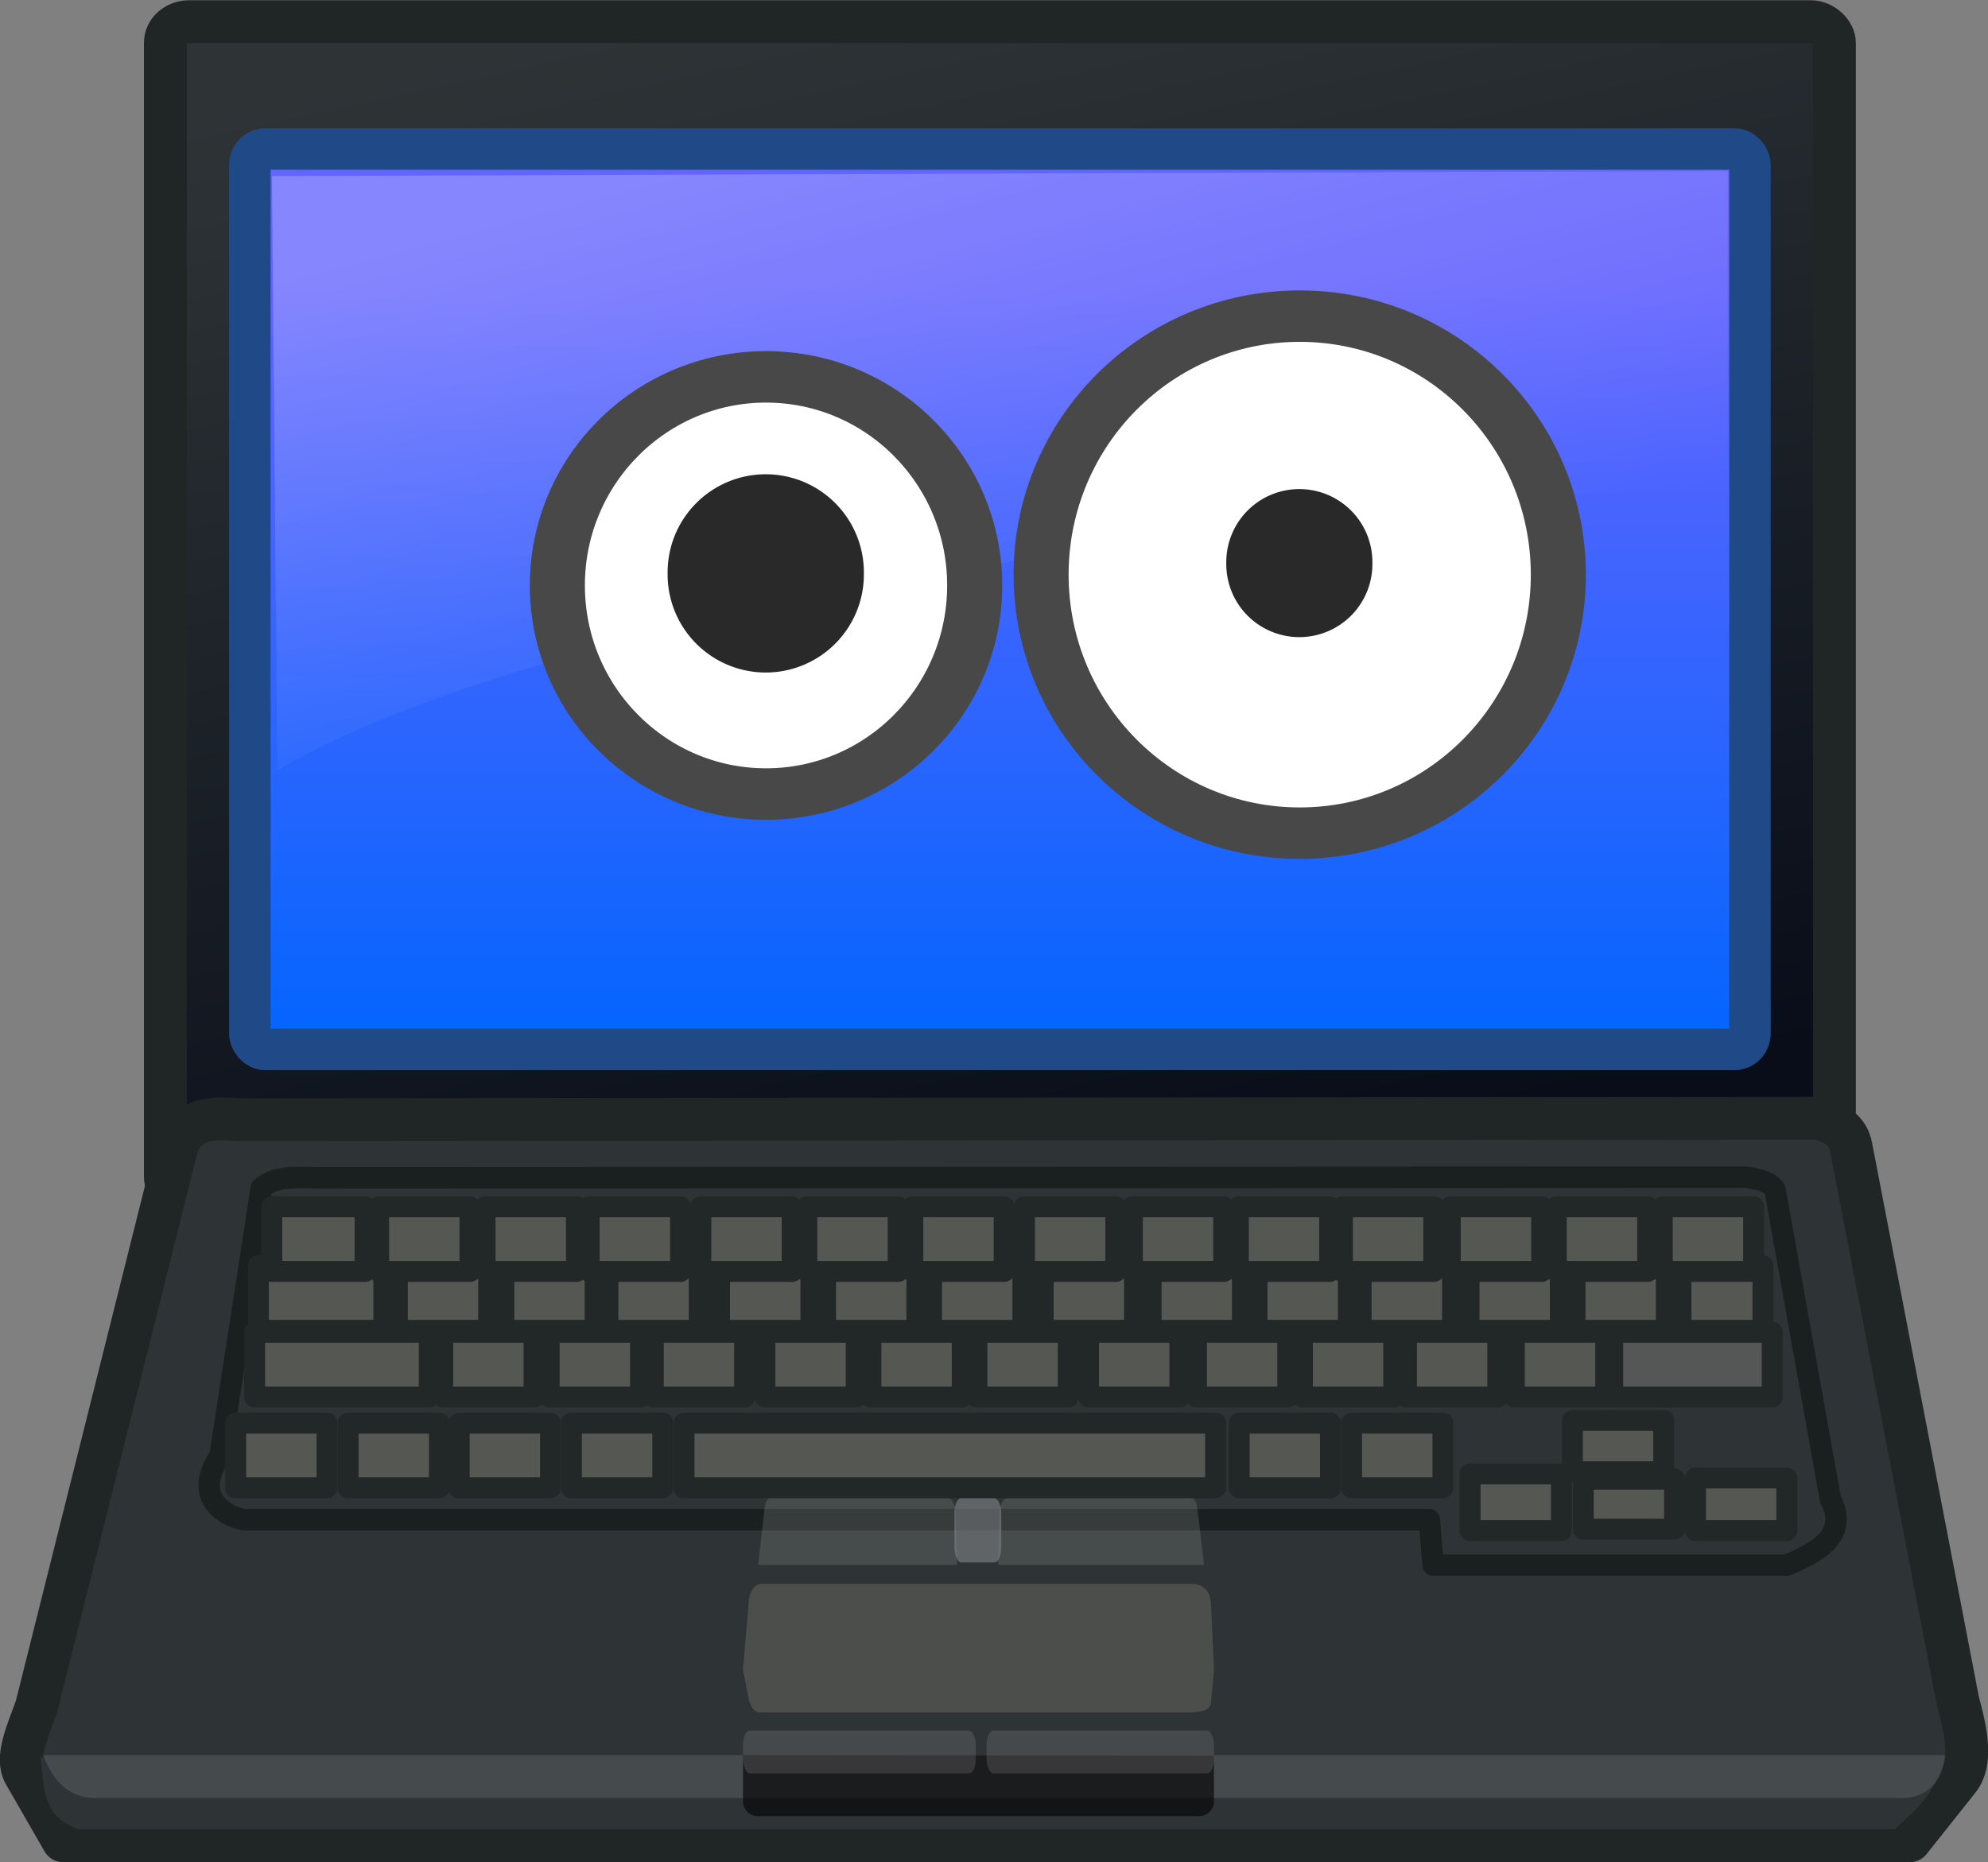 <?xml version="1.0" encoding="UTF-8" standalone="no"?>
<!-- Created with Inkscape (http://www.inkscape.org/) -->

<svg
   id="svg2"
   sodipodi:docname="laptop.svg"
   inkscape:export-filename="./rylc.png"
   viewBox="0 0 225.01 210.83"
   inkscape:export-xdpi="90"
   version="1.1"
   inkscape:export-ydpi="90"
   inkscape:version="1.3.1 (91b66b0783, 2023-11-16)"
   xmlns:inkscape="http://www.inkscape.org/namespaces/inkscape"
   xmlns:sodipodi="http://sodipodi.sourceforge.net/DTD/sodipodi-0.dtd"
   xmlns="http://www.w3.org/2000/svg"
   xmlns:svg="http://www.w3.org/2000/svg"
   xmlns:rdf="http://www.w3.org/1999/02/22-rdf-syntax-ns#"
   xmlns:cc="http://creativecommons.org/ns#"
   xmlns:dc="http://purl.org/dc/elements/1.1/">
  <rect x="0" y="0" width="225.01" height="210.83" fill="#808080" stroke="none"/>
  <defs
     id="defs4">
    <linearGradient
       id="linearGradient3935"
       y2="30.489"
       gradientUnits="userSpaceOnUse"
       x2="24"
       gradientTransform="matrix(4.847,0,0,4.847,184.773,179.257)"
       y1="2.011"
       x1="17.799"
       inkscape:collect="always">
      <stop
         id="stop5737"
         stop-color="#2e3436"
         offset="0" />
      <stop
         id="stop5739"
         stop-color="#080d19"
         offset="1" />
    </linearGradient>
    <linearGradient
       id="linearGradient3937"
       y2="8.239"
       gradientUnits="userSpaceOnUse"
       x2="24.75"
       gradientTransform="matrix(5.066,0,0,4.726,180.74,182.441)"
       y1="26.933"
       x1="24.75"
       inkscape:collect="always">
      <stop
         id="stop5422"
         stop-color="#3465a4"
         offset="0"
         style="stop-color:#0065fe;stop-opacity:1;" />
      <stop
         id="stop5424"
         stop-color="#204a87"
         offset="1"
         style="stop-color:#6464fe;stop-opacity:1;" />
    </linearGradient>
    <linearGradient
       id="linearGradient3939"
       y2="18.138"
       gradientUnits="userSpaceOnUse"
       x2="25.175"
       gradientTransform="matrix(5.15,0,0,4.524,177.503,181.758)"
       y1="4.739"
       x1="21.088"
       inkscape:collect="always">
      <stop
         id="stop5414"
         stop-color="#fff"
         offset="0" />
      <stop
         id="stop5416"
         stop-opacity="0"
         stop-color="#fff"
         offset="1" />
    </linearGradient>
  </defs>
  <sodipodi:namedview
     id="base"
     bordercolor="#666666"
     inkscape:pageshadow="2"
     inkscape:window-y="0"
     fit-margin-left="0"
     pagecolor="#ffffff"
     fit-margin-top="0"
     inkscape:window-maximized="0"
     inkscape:zoom="2"
     inkscape:window-x="0"
     inkscape:window-height="1041"
     showgrid="false"
     borderopacity="1.0"
     inkscape:current-layer="layer1"
     inkscape:cx="190.5"
     inkscape:cy="123.25"
     fit-margin-right="0"
     fit-margin-bottom="0"
     inkscape:window-width="1920"
     inkscape:pageopacity="0.0"
     inkscape:document-units="px"
     inkscape:showpageshadow="2"
     inkscape:pagecheckerboard="0"
     inkscape:deskcolor="#d1d1d1" />
  <g
     id="layer1"
     inkscape:label="Layer 1"
     inkscape:groupmode="layer"
     transform="translate(-187.92 -188.97)">
    <rect
       id="rect3779"
       style="color:#000000;fill:url(#linearGradient3935);fill-rule:evenodd;stroke:#202526;stroke-width:4.847;stroke-linecap:square;stroke-linejoin:round"
       rx="2.701"
       ry="2.385"
       height="133.177"
       width="188.913"
       y="191.422"
       x="206.636" />
    <path
       id="path3781"
       d="m 208.095,318.143 -16.055,64.068 c -1.071,2.971 -2.372,5.763 -1.336,7.561 l 4.365,7.585 h 209.012 l 5.52,-6.95 c 1.512,-1.9 0.94,-5.142 -0.068,-8.802 L 397.418,318.749 c -0.32,-1.73 -1.706,-2.661 -3.635,-3.179 l -178.721,0.15 c -3.493,-0.208 -5.329,-0.126 -6.967,2.423 z"
       style="color:#000000;fill:#2e3436;fill-rule:evenodd;stroke:#202526;stroke-width:4.847;stroke-linecap:square;stroke-linejoin:round"
       inkscape:connector-curvature="0" />
    <path
       id="path3783"
       d="m 217.488,323.455 -4.678,30.374 c -3.088,4.488 0.369,6.766 2.741,7.178 h 134.151 l 0.426,5.142 h 40.029 c 3.456,-1.444 7.076,-3.393 4.934,-7.469 l -6.252,-34.94 c -0.291,-0.819 -1.546,-1.26 -3.291,-1.507 l -161.757,0.073 c -3.161,-0.102 -4.822,-0.063 -6.305,1.149 z"
       style="color:#000000;opacity:0.85;fill:none;stroke:#171b1c;stroke-width:2.423;stroke-linecap:square;stroke-linejoin:round"
       inkscape:connector-curvature="0" />
    <g
       id="g3785"
       style="color:#000000;fill:#555753;fill-rule:evenodd;stroke:#222728;stroke-width:0.489;stroke-linecap:square;stroke-linejoin:round"
       transform="matrix(4.847,0,0,4.847,179.63,171.701)">
      <rect
         id="rect3787"
         style="color:#000000"
         height="1.511"
         width="2.928"
         y="33.123"
         x="7.745" />
      <rect
         id="rect3789"
         style="color:#000000"
         height="1.511"
         width="2.133"
         y="33.123"
         x="10.989" />
      <rect
         id="rect3791"
         style="color:#000000"
         height="1.511"
         width="2.133"
         y="33.123"
         x="13.475" />
      <rect
         id="rect3793"
         style="color:#000000"
         height="1.511"
         width="2.133"
         y="33.123"
         x="15.906" />
      <rect
         id="rect3795"
         style="color:#000000"
         height="1.511"
         width="2.133"
         y="33.123"
         x="18.513" />
      <rect
         id="rect3797"
         style="color:#000000"
         height="1.511"
         width="2.133"
         y="33.123"
         x="20.988" />
      <rect
         id="rect3799"
         style="color:#000000"
         height="1.511"
         width="2.133"
         y="33.123"
         x="23.463" />
      <rect
         id="rect3801"
         style="color:#000000"
         height="1.511"
         width="2.133"
         y="33.123"
         x="26.07" />
      <rect
         id="rect3803"
         style="color:#000000"
         height="1.511"
         width="2.133"
         y="33.123"
         x="28.59" />
      <rect
         id="rect3805"
         style="color:#000000"
         height="1.511"
         width="2.133"
         y="33.123"
         x="31.064" />
      <rect
         id="rect3807"
         style="color:#000000"
         height="1.511"
         width="2.133"
         y="33.123"
         x="33.495" />
      <rect
         id="rect3809"
         style="color:#000000"
         height="1.511"
         width="2.133"
         y="33.123"
         x="36.014" />
      <rect
         id="rect3811"
         style="color:#000000"
         height="1.511"
         width="2.133"
         y="33.123"
         x="38.489" />
      <rect
         id="rect3813"
         style="color:#000000"
         height="1.511"
         width="1.914"
         y="33.123"
         x="40.964" />
    </g>
    <rect
       id="rect3815"
       style="color:#000000;fill:#555753;fill-rule:evenodd;stroke:#222728;stroke-width:2.368;stroke-linecap:square;stroke-linejoin:round"
       height="7.325"
       width="19.761"
       y="339.793"
       x="216.741" />
    <rect
       id="rect3817"
       style="color:#000000;fill:#555753;fill-rule:evenodd;stroke:#222728;stroke-width:2.368;stroke-linecap:square;stroke-linejoin:round"
       height="7.325"
       width="10.336"
       y="339.793"
       x="238.033" />
    <rect
       id="rect3819"
       style="color:#000000;fill:#555753;fill-rule:evenodd;stroke:#222728;stroke-width:2.368;stroke-linecap:square;stroke-linejoin:round"
       height="7.325"
       width="10.336"
       y="339.793"
       x="250.081" />
    <rect
       id="rect3821"
       style="color:#000000;fill:#555753;fill-rule:evenodd;stroke:#222728;stroke-width:2.368;stroke-linecap:square;stroke-linejoin:round"
       height="7.325"
       width="10.336"
       y="339.793"
       x="261.864" />
    <rect
       id="rect3823"
       style="color:#000000;fill:#555753;fill-rule:evenodd;stroke:#222728;stroke-width:2.368;stroke-linecap:square;stroke-linejoin:round"
       height="7.325"
       width="10.336"
       y="339.793"
       x="274.499" />
    <rect
       id="rect3825"
       style="color:#000000;fill:#555753;fill-rule:evenodd;stroke:#222728;stroke-width:2.368;stroke-linecap:square;stroke-linejoin:round"
       height="7.325"
       width="10.336"
       y="339.793"
       x="286.494" />
    <rect
       id="rect3827"
       style="color:#000000;fill:#555753;fill-rule:evenodd;stroke:#222728;stroke-width:2.368;stroke-linecap:square;stroke-linejoin:round"
       height="7.325"
       width="10.336"
       y="339.793"
       x="298.49" />
    <rect
       id="rect3829"
       style="color:#000000;fill:#555753;fill-rule:evenodd;stroke:#222728;stroke-width:2.368;stroke-linecap:square;stroke-linejoin:round"
       height="7.325"
       width="10.336"
       y="339.793"
       x="311.125" />
    <rect
       id="rect3831"
       style="color:#000000;fill:#555753;fill-rule:evenodd;stroke:#222728;stroke-width:2.368;stroke-linecap:square;stroke-linejoin:round"
       height="7.325"
       width="10.336"
       y="339.793"
       x="323.339" />
    <rect
       id="rect3833"
       style="color:#000000;fill:#555753;fill-rule:evenodd;stroke:#222728;stroke-width:2.368;stroke-linecap:square;stroke-linejoin:round"
       height="7.325"
       width="10.336"
       y="339.793"
       x="335.329" />
    <rect
       id="rect3835"
       style="color:#000000;fill:#555753;fill-rule:evenodd;stroke:#222728;stroke-width:2.368;stroke-linecap:square;stroke-linejoin:round"
       height="7.325"
       width="10.336"
       y="339.793"
       x="347.112" />
    <rect
       id="rect3837"
       style="color:#000000;fill:#555753;fill-rule:evenodd;stroke:#222728;stroke-width:2.368;stroke-linecap:square;stroke-linejoin:round"
       height="7.325"
       width="10.336"
       y="339.793"
       x="359.32" />
    <rect
       id="rect3839"
       style="color:#000000;fill:#545755;fill-rule:evenodd;stroke:#222728;stroke-width:2.368;stroke-linecap:square;stroke-linejoin:round"
       height="7.325"
       width="18.048"
       y="339.793"
       x="370.458" />
    <rect
       id="rect3841"
       style="color:#000000;fill:url(#linearGradient3937);fill-rule:evenodd;stroke:#204a87;stroke-width:4.694;stroke-linecap:square;stroke-linejoin:round"
       rx="1.75"
       ry="1.804"
       height="101.935"
       width="169.788"
       y="205.836"
       x="216.198" />
    <rect
       id="rect3843"
       style="color:#000000;fill:#555753;fill-rule:evenodd;stroke:#222728;stroke-width:2.368;stroke-linecap:square;stroke-linejoin:round"
       height="7.325"
       width="10.336"
       y="350.073"
       x="239.894" />
    <rect
       id="rect3845"
       style="color:#000000;fill:#555753;fill-rule:evenodd;stroke:#222728;stroke-width:2.368;stroke-linecap:square;stroke-linejoin:round"
       height="7.325"
       width="10.336"
       y="350.073"
       x="252.597" />
    <rect
       id="rect3847"
       style="color:#000000;fill:#555753;fill-rule:evenodd;stroke:#222728;stroke-width:2.368;stroke-linecap:square;stroke-linejoin:round"
       height="7.325"
       width="60.166"
       y="350.073"
       x="265.339" />
    <rect
       id="rect3849"
       style="color:#000000;fill:#555753;fill-rule:evenodd;stroke:#222728;stroke-width:2.368;stroke-linecap:square;stroke-linejoin:round"
       height="7.325"
       width="10.336"
       y="350.073"
       x="328.176" />
    <rect
       id="rect3851"
       style="color:#000000;fill:#555753;fill-rule:evenodd;stroke:#222728;stroke-width:2.368;stroke-linecap:square;stroke-linejoin:round"
       height="7.325"
       width="10.336"
       y="350.073"
       x="340.898" />
    <rect
       id="rect3853"
       style="color:#000000;fill:#555753;fill-rule:evenodd;stroke:#222728;stroke-width:2.368;stroke-linecap:square;stroke-linejoin:round"
       height="6.416"
       width="10.336"
       y="355.831"
       x="354.309" />
    <rect
       id="rect3855"
       style="color:#000000;fill:#555753;fill-rule:evenodd;stroke:#222728;stroke-width:2.368;stroke-linecap:square;stroke-linejoin:round"
       height="5.811"
       width="10.336"
       y="349.772"
       x="365.888" />
    <rect
       id="rect3857"
       style="color:#000000;fill:#555753;fill-rule:evenodd;stroke:#222728;stroke-width:2.368;stroke-linecap:square;stroke-linejoin:round"
       height="5.659"
       width="10.336"
       y="356.422"
       x="367.119" />
    <rect
       id="rect3859"
       style="color:#000000;fill:#555753;fill-rule:evenodd;stroke:#222728;stroke-width:2.368;stroke-linecap:square;stroke-linejoin:round"
       height="5.962"
       width="10.336"
       y="356.286"
       x="379.822" />
    <rect
       id="rect3861"
       style="color:#000000;fill:#555753;fill-rule:evenodd;stroke:#222728;stroke-width:2.368;stroke-linecap:square;stroke-linejoin:round"
       height="7.325"
       width="10.336"
       y="350.073"
       x="227.321" />
    <rect
       id="rect3863"
       style="color:#000000;fill:#555753;fill-rule:evenodd;stroke:#222728;stroke-width:2.368;stroke-linecap:square;stroke-linejoin:round"
       height="7.325"
       width="10.336"
       y="350.073"
       x="214.599" />
    <g
       id="g3865"
       style="color:#000000;fill:#555753;fill-rule:evenodd;stroke:#222728;stroke-width:0.489;stroke-linecap:square;stroke-linejoin:round"
       transform="matrix(4.847,0,0,4.847,177.512,165.037)">
      <rect
         id="rect3867"
         style="color:#000000"
         height="1.511"
         width="2.178"
         y="33.123"
         x="8.495" />
      <rect
         id="rect3869"
         style="color:#000000"
         height="1.511"
         width="2.133"
         y="33.123"
         x="10.989" />
      <rect
         id="rect3871"
         style="color:#000000"
         height="1.511"
         width="2.133"
         y="33.123"
         x="13.475" />
      <rect
         id="rect3873"
         style="color:#000000"
         height="1.511"
         width="2.133"
         y="33.123"
         x="15.906" />
      <rect
         id="rect3875"
         style="color:#000000"
         height="1.511"
         width="2.133"
         y="33.123"
         x="18.513" />
      <rect
         id="rect3877"
         style="color:#000000"
         height="1.511"
         width="2.133"
         y="33.123"
         x="20.988" />
      <rect
         id="rect3879"
         style="color:#000000"
         height="1.511"
         width="2.133"
         y="33.123"
         x="23.463" />
      <rect
         id="rect3881"
         style="color:#000000"
         height="1.511"
         width="2.133"
         y="33.123"
         x="26.07" />
      <rect
         id="rect3883"
         style="color:#000000"
         height="1.511"
         width="2.133"
         y="33.123"
         x="28.59" />
      <rect
         id="rect3885"
         style="color:#000000"
         height="1.511"
         width="2.133"
         y="33.123"
         x="31.064" />
      <rect
         id="rect3887"
         style="color:#000000"
         height="1.511"
         width="2.133"
         y="33.123"
         x="33.495" />
      <rect
         id="rect3889"
         style="color:#000000"
         height="1.511"
         width="2.133"
         y="33.123"
         x="36.014" />
      <rect
         id="rect3891"
         style="color:#000000"
         height="1.511"
         width="2.133"
         y="33.123"
         x="38.489" />
      <rect
         id="rect3893"
         style="color:#000000"
         height="1.511"
         width="2.133"
         y="33.123"
         x="40.964" />
    </g>
    <path
       id="path3895"
       d="m 272.706,369.925 -0.693,8.045 h 53.313 l -0.344,-7.454 c -0.078,-1.512 -0.979,-2.21 -2.079,-2.239 h -48.811 c -0.698,0.044 -1.153,0.601 -1.386,1.648 z"
       style="color:#000000;opacity:0.75;fill:#555753;fill-rule:evenodd;stroke-width:4.847"
       inkscape:connector-curvature="0" />
    <path
       id="path3897"
       d="m 272.706,381.513 -0.693,-3.543 h 53.313 l -0.344,3.727 c -0.121,1.061 -1.255,0.989 -2.079,1.12 h -48.811 c -0.567,0.078 -1.052,-0.242 -1.386,-1.304 z"
       style="color:#000000;opacity:0.75;fill:#555753;fill-rule:evenodd;stroke-width:4.847"
       inkscape:connector-curvature="0" />
    <path
       id="path3899"
       d="m 192.484,387.906 c 0.477,3.121 0.017,6.645 4.284,8.142 h 205.625 c 2.418,-2.307 4.493,-3.795 5.787,-8.356 l -215.696,0.213 z"
       style="color:#000000;fill:#2e3436;fill-rule:evenodd;stroke-width:4.847"
       inkscape:connector-curvature="0" />
    <path
       id="path3901"
       d="m 218.699,208.899 0.608,67.286 c 34.506,-20.472 128.892,-31.295 164.176,-32.23 v -35.623 l -164.787,0.566 z"
       style="color:#000000;opacity:0.218;fill:url(#linearGradient3939);fill-rule:evenodd;stroke-width:4.847"
       inkscape:connector-curvature="0" />
    <path
       id="path3903"
       d="M 192.847,387.663 H 408.02 c 0,3 -2.365,4.847 -4.541,4.847 H 198.605 c -4.452,0 -5.757,-4.847 -5.757,-4.847 z"
       style="color:#000000;opacity:0.12;fill:#eeeeec;fill-rule:evenodd;stroke-width:4.847"
       inkscape:connector-curvature="0" />
    <path
       id="path3905"
       d="m 325.311,387.692 0.015,5.205 c 0,0.926 -0.746,1.672 -1.672,1.672 h -49.969 c -0.926,0 -1.672,-0.746 -1.672,-1.672 v -5.244 z"
       style="color:#000000;opacity:0.615;fill-rule:evenodd;stroke-width:4.847"
       inkscape:connector-curvature="0" />
    <rect
       id="rect3907"
       style="color:#000000;opacity:0.273;fill:#808285;fill-rule:evenodd;stroke-width:4.847"
       rx="0.761"
       ry="1.674"
       height="4.847"
       width="25.748"
       y="384.877"
       x="299.58" />
    <rect
       id="rect3909"
       style="color:#000000;opacity:0.273;fill:#808285;fill-rule:evenodd;stroke-width:4.847"
       rx="0.761"
       ry="1.674"
       height="4.847"
       width="26.354"
       y="384.877"
       x="272.013" />
    <path
       id="path3911"
       d="m 274.441,359.868 -0.712,6.267 h 22.518 l -0.15,-5.806 c -0.034,-1.178 -0.431,-1.721 -0.911,-1.745 h -20.133 c -0.305,0.034 -0.504,0.47 -0.611,1.284 z"
       style="color:#000000;opacity:0.27;fill:#888a85;fill-rule:evenodd;stroke-width:4.847"
       inkscape:connector-curvature="0" />
    <path
       id="path3913"
       d="m 323.46,359.868 0.746,6.267 h -23.327 l 0.155,-5.806 c 0.034,-1.178 0.446,-1.721 0.945,-1.745 h 20.855 c 0.315,0.034 0.523,0.47 0.625,1.284 z"
       style="color:#000000;opacity:0.27;fill:#888a85;fill-rule:evenodd;stroke-width:4.847"
       inkscape:connector-curvature="0" />
    <rect
       id="rect3917"
       style="color:#000000;opacity:0.619;fill:#808285;fill-rule:evenodd;stroke-width:4.847"
       rx="0.761"
       ry="1.674"
       height="7.27"
       width="5.301"
       y="358.583"
       x="295.945" />
    <g
       id="g3919"
       transform="matrix(0.945,0,0,0.945,11.512,-501.152)">
      <g
         id="g3921"
         transform="matrix(1.266,0,0,1.266,-303.32,416.05)">
        <path
           id="path3923"
           d="m 353.55,256.11 c 0,6.416 -4.862,11.617 -10.859,11.617 -5.997,0 -10.859,-5.201 -10.859,-11.617 0,-6.416 4.862,-11.617 10.859,-11.617 5.997,0 10.859,5.201 10.859,11.617 z"
           style="fill:#ffffff;stroke:#484848;stroke-width:2.866"
           transform="matrix(1.818,0,0,1.699,-163.5,-131.52)"
           inkscape:connector-curvature="0" />
        <path
           id="path3925"
           d="m 468.77,302.47 a 9.284,9.284 0 1 1 -18.567,0 9.284,9.284 0 1 1 18.567,0 z"
           style="fill:#292929"
           inkscape:connector-curvature="0" />
      </g>
      <g
         id="g3927"
         transform="matrix(1.569,0,0,1.569,-471.5,324.44)">
        <path
           id="path3929"
           d="m 353.55,256.11 c 0,6.416 -4.862,11.617 -10.859,11.617 -5.997,0 -10.859,-5.201 -10.859,-11.617 0,-6.416 4.862,-11.617 10.859,-11.617 5.997,0 10.859,5.201 10.859,11.617 z"
           style="fill:#ffffff;stroke:#484848;stroke-width:2.311"
           transform="matrix(1.818,0,0,1.699,-104.31,-132.59)"
           inkscape:connector-curvature="0" />
        <path
           id="path3931"
           d="m 524.25,301.66 a 5.577,5.577 0 1 1 -11.153,0 5.577,5.577 0 1 1 11.153,0 z"
           style="fill:#292929"
           inkscape:connector-curvature="0" />
      </g>
    </g>
  </g>
</svg>
